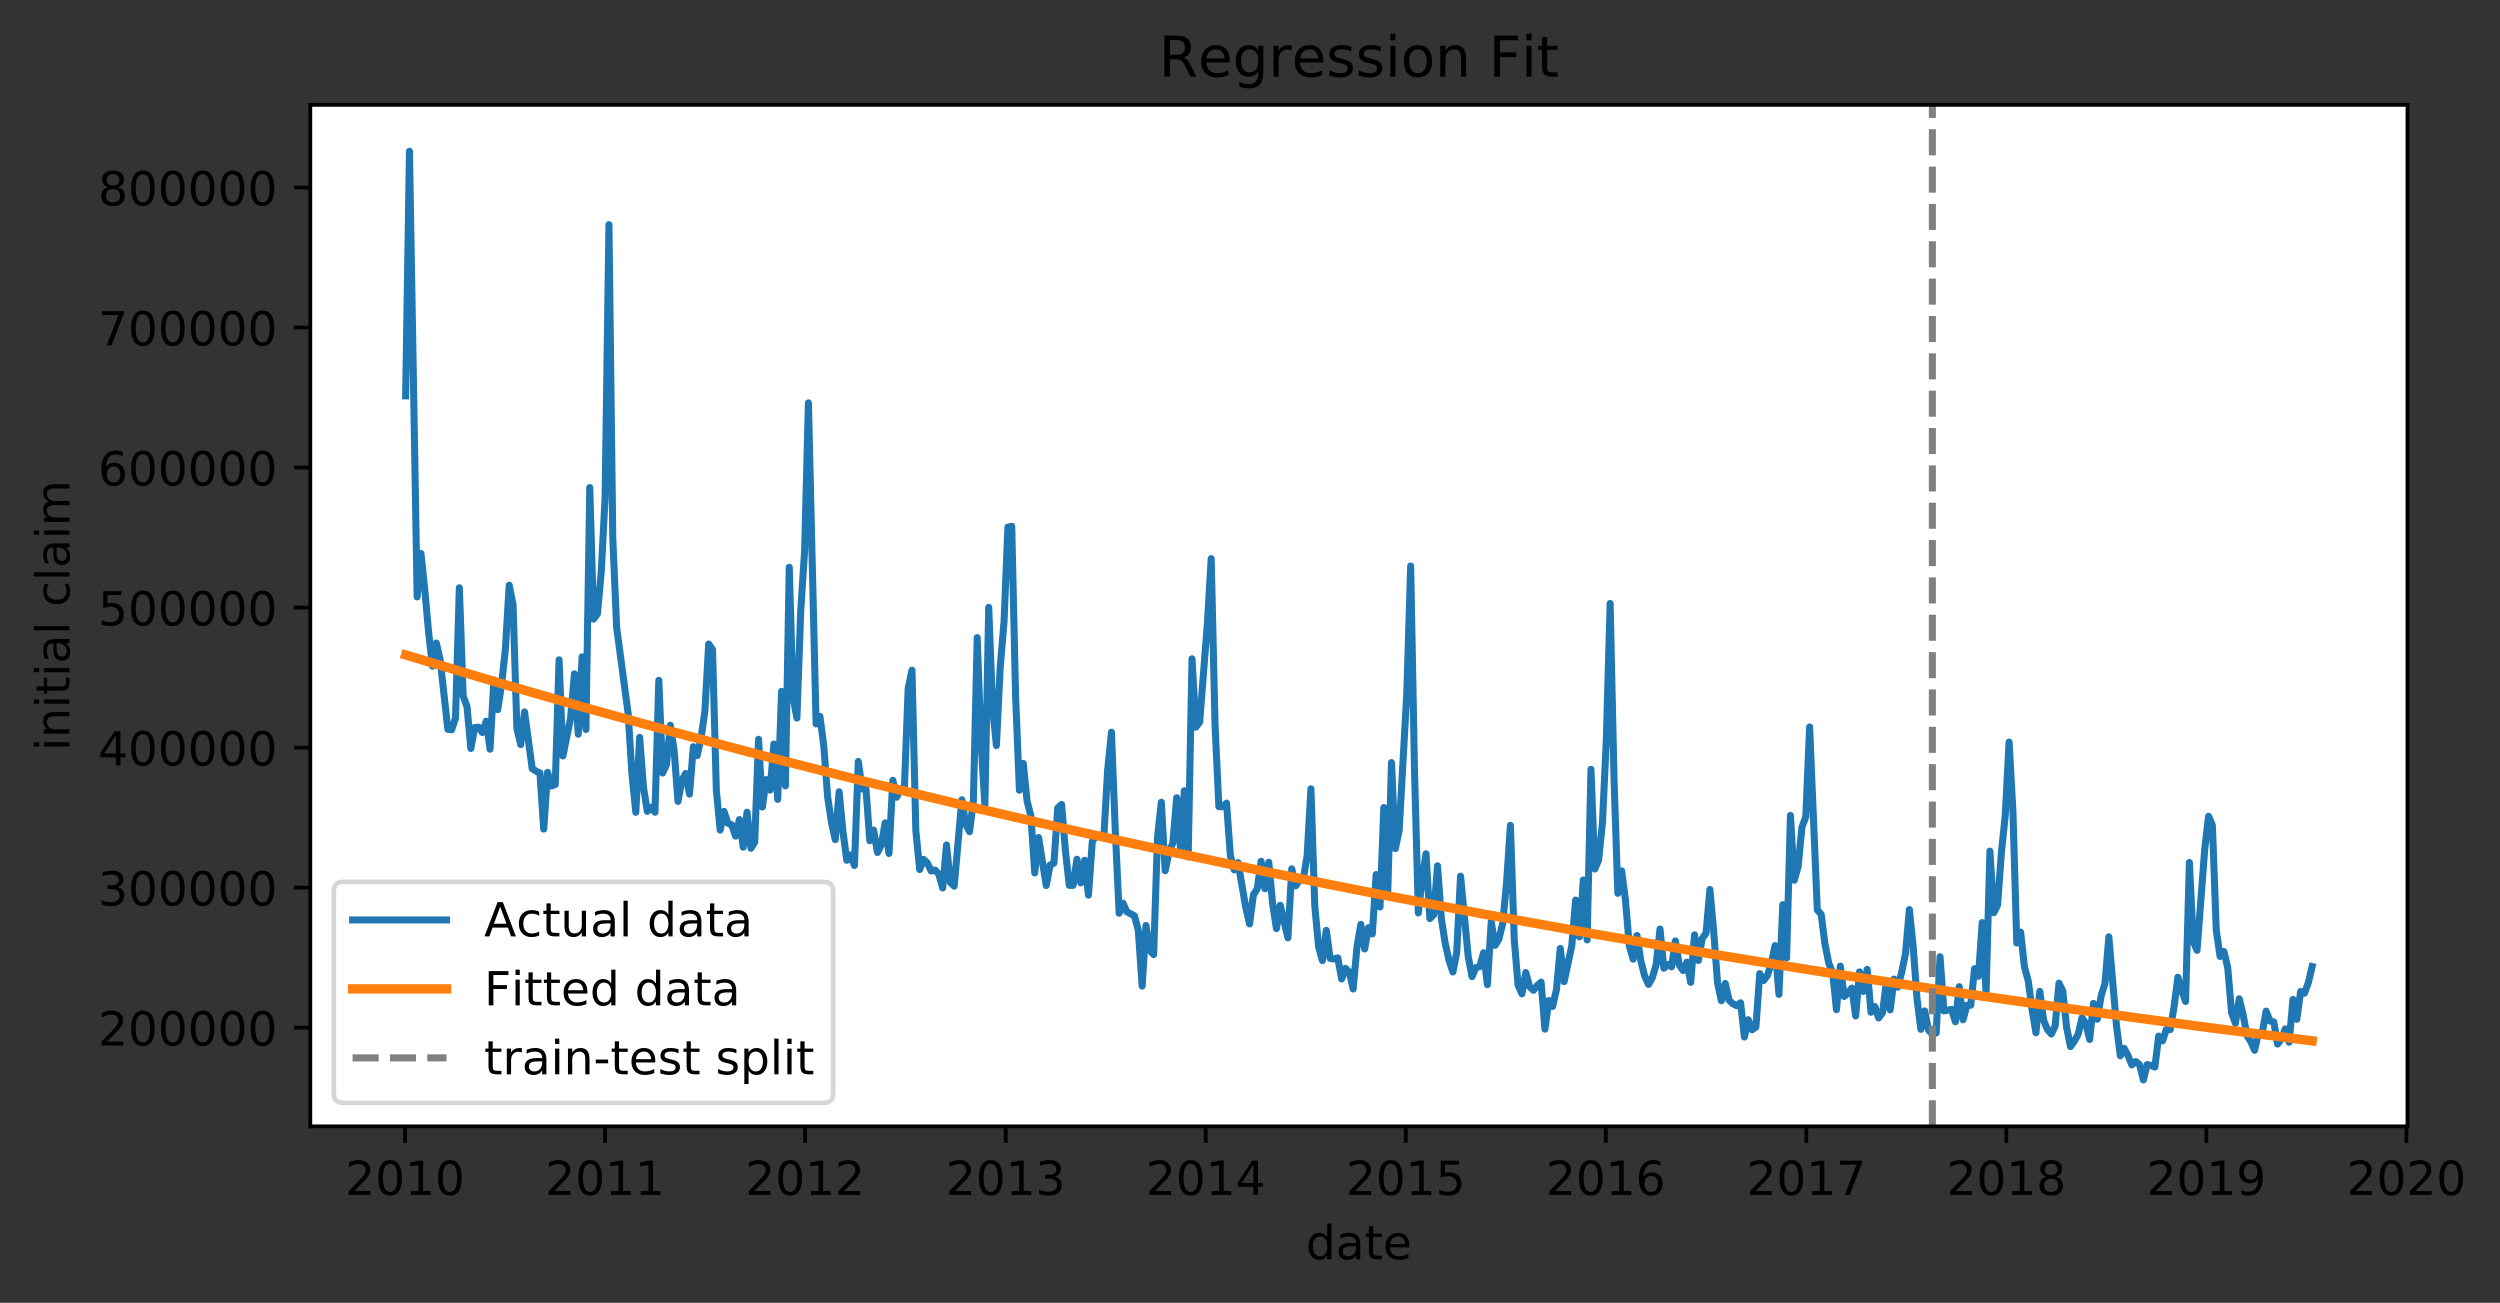 <?xml version="1.0" encoding="utf-8" standalone="no"?>
<!DOCTYPE svg PUBLIC "-//W3C//DTD SVG 1.1//EN"
  "http://www.w3.org/Graphics/SVG/1.1/DTD/svg11.dtd">
<!-- Created with matplotlib (https://matplotlib.org/) -->
<svg height="277.314pt" version="1.1" viewBox="0 0 532.151 277.314" width="532.151pt" xmlns="http://www.w3.org/2000/svg" xmlns:xlink="http://www.w3.org/1999/xlink">
 <rect x="0" y="0" width="532.151" height="277.314" fill="#333333" stroke="none"/>
 <defs>
  <style type="text/css">
*{stroke-linecap:butt;stroke-linejoin:round;}
  </style>
 </defs>
 <g id="figure_1">
  <g id="patch_1">
   <path d="M 0 277.314 
L 532.151 277.314 
L 532.151 0 
L 0 0 
z
" style="fill:none;"/>
  </g>
  <g id="axes_1">
   <g id="patch_2">
    <path d="M 66.053 239.758 
L 512.453 239.758 
L 512.453 22.318 
L 66.053 22.318 
z
" style="fill:#ffffff;"/>
   </g>
   <g id="matplotlib.axis_1">
    <g id="xtick_1">
     <g id="line2d_1">
      <defs>
       <path d="M 0 0 
L 0 3.5 
" id="m1d8e5a790a" style="stroke:#000000;stroke-width:0.8;"/>
      </defs>
      <g>
       <use style="stroke:#000000;stroke-width:0.8;" x="86.227" xlink:href="#m1d8e5a790a" y="239.758"/>
      </g>
     </g>
     <g id="text_1">
      <!-- 2010 -->
      <defs>
       <path d="M 19.188 8.297 
L 53.609 8.297 
L 53.609 0 
L 7.328 0 
L 7.328 8.297 
Q 12.938 14.109 22.625 23.891 
Q 32.328 33.688 34.812 36.531 
Q 39.547 41.844 41.422 45.531 
Q 43.312 49.219 43.312 52.781 
Q 43.312 58.594 39.234 62.25 
Q 35.156 65.922 28.609 65.922 
Q 23.969 65.922 18.812 64.312 
Q 13.672 62.703 7.812 59.422 
L 7.812 69.391 
Q 13.766 71.781 18.938 73 
Q 24.125 74.219 28.422 74.219 
Q 39.75 74.219 46.484 68.547 
Q 53.219 62.891 53.219 53.422 
Q 53.219 48.922 51.531 44.891 
Q 49.859 40.875 45.406 35.406 
Q 44.188 33.984 37.641 27.219 
Q 31.109 20.453 19.188 8.297 
z
" id="DejaVuSans-50"/>
       <path d="M 31.781 66.406 
Q 24.172 66.406 20.328 58.906 
Q 16.5 51.422 16.5 36.375 
Q 16.5 21.391 20.328 13.891 
Q 24.172 6.391 31.781 6.391 
Q 39.453 6.391 43.281 13.891 
Q 47.125 21.391 47.125 36.375 
Q 47.125 51.422 43.281 58.906 
Q 39.453 66.406 31.781 66.406 
z
M 31.781 74.219 
Q 44.047 74.219 50.516 64.516 
Q 56.984 54.828 56.984 36.375 
Q 56.984 17.969 50.516 8.266 
Q 44.047 -1.422 31.781 -1.422 
Q 19.531 -1.422 13.062 8.266 
Q 6.594 17.969 6.594 36.375 
Q 6.594 54.828 13.062 64.516 
Q 19.531 74.219 31.781 74.219 
z
" id="DejaVuSans-48"/>
       <path d="M 12.406 8.297 
L 28.516 8.297 
L 28.516 63.922 
L 10.984 60.406 
L 10.984 69.391 
L 28.422 72.906 
L 38.281 72.906 
L 38.281 8.297 
L 54.391 8.297 
L 54.391 0 
L 12.406 0 
z
" id="DejaVuSans-49"/>
      </defs>
      <g transform="translate(73.502 254.357)scale(0.1 -0.1)">
       <use xlink:href="#DejaVuSans-50"/>
       <use x="63.623" xlink:href="#DejaVuSans-48"/>
       <use x="127.246" xlink:href="#DejaVuSans-49"/>
       <use x="190.869" xlink:href="#DejaVuSans-48"/>
      </g>
     </g>
    </g>
    <g id="xtick_2">
     <g id="line2d_2">
      <g>
       <use style="stroke:#000000;stroke-width:0.8;" x="128.804" xlink:href="#m1d8e5a790a" y="239.758"/>
      </g>
     </g>
     <g id="text_2">
      <!-- 2011 -->
      <g transform="translate(116.079 254.357)scale(0.1 -0.1)">
       <use xlink:href="#DejaVuSans-50"/>
       <use x="63.623" xlink:href="#DejaVuSans-48"/>
       <use x="127.246" xlink:href="#DejaVuSans-49"/>
       <use x="190.869" xlink:href="#DejaVuSans-49"/>
      </g>
     </g>
    </g>
    <g id="xtick_3">
     <g id="line2d_3">
      <g>
       <use style="stroke:#000000;stroke-width:0.8;" x="171.38" xlink:href="#m1d8e5a790a" y="239.758"/>
      </g>
     </g>
     <g id="text_3">
      <!-- 2012 -->
      <g transform="translate(158.655 254.357)scale(0.1 -0.1)">
       <use xlink:href="#DejaVuSans-50"/>
       <use x="63.623" xlink:href="#DejaVuSans-48"/>
       <use x="127.246" xlink:href="#DejaVuSans-49"/>
       <use x="190.869" xlink:href="#DejaVuSans-50"/>
      </g>
     </g>
    </g>
    <g id="xtick_4">
     <g id="line2d_4">
      <g>
       <use style="stroke:#000000;stroke-width:0.8;" x="214.074" xlink:href="#m1d8e5a790a" y="239.758"/>
      </g>
     </g>
     <g id="text_4">
      <!-- 2013 -->
      <defs>
       <path d="M 40.578 39.312 
Q 47.656 37.797 51.625 33 
Q 55.609 28.219 55.609 21.188 
Q 55.609 10.406 48.188 4.484 
Q 40.766 -1.422 27.094 -1.422 
Q 22.516 -1.422 17.656 -0.516 
Q 12.797 0.391 7.625 2.203 
L 7.625 11.719 
Q 11.719 9.328 16.594 8.109 
Q 21.484 6.891 26.812 6.891 
Q 36.078 6.891 40.938 10.547 
Q 45.797 14.203 45.797 21.188 
Q 45.797 27.641 41.281 31.266 
Q 36.766 34.906 28.719 34.906 
L 20.219 34.906 
L 20.219 43.016 
L 29.109 43.016 
Q 36.375 43.016 40.234 45.922 
Q 44.094 48.828 44.094 54.297 
Q 44.094 59.906 40.109 62.906 
Q 36.141 65.922 28.719 65.922 
Q 24.656 65.922 20.016 65.031 
Q 15.375 64.156 9.812 62.312 
L 9.812 71.094 
Q 15.438 72.656 20.344 73.438 
Q 25.25 74.219 29.594 74.219 
Q 40.828 74.219 47.359 69.109 
Q 53.906 64.016 53.906 55.328 
Q 53.906 49.266 50.438 45.094 
Q 46.969 40.922 40.578 39.312 
z
" id="DejaVuSans-51"/>
      </defs>
      <g transform="translate(201.349 254.357)scale(0.1 -0.1)">
       <use xlink:href="#DejaVuSans-50"/>
       <use x="63.623" xlink:href="#DejaVuSans-48"/>
       <use x="127.246" xlink:href="#DejaVuSans-49"/>
       <use x="190.869" xlink:href="#DejaVuSans-51"/>
      </g>
     </g>
    </g>
    <g id="xtick_5">
     <g id="line2d_5">
      <g>
       <use style="stroke:#000000;stroke-width:0.8;" x="256.65" xlink:href="#m1d8e5a790a" y="239.758"/>
      </g>
     </g>
     <g id="text_5">
      <!-- 2014 -->
      <defs>
       <path d="M 37.797 64.312 
L 12.891 25.391 
L 37.797 25.391 
z
M 35.203 72.906 
L 47.609 72.906 
L 47.609 25.391 
L 58.016 25.391 
L 58.016 17.188 
L 47.609 17.188 
L 47.609 0 
L 37.797 0 
L 37.797 17.188 
L 4.891 17.188 
L 4.891 26.703 
z
" id="DejaVuSans-52"/>
      </defs>
      <g transform="translate(243.925 254.357)scale(0.1 -0.1)">
       <use xlink:href="#DejaVuSans-50"/>
       <use x="63.623" xlink:href="#DejaVuSans-48"/>
       <use x="127.246" xlink:href="#DejaVuSans-49"/>
       <use x="190.869" xlink:href="#DejaVuSans-52"/>
      </g>
     </g>
    </g>
    <g id="xtick_6">
     <g id="line2d_6">
      <g>
       <use style="stroke:#000000;stroke-width:0.8;" x="299.227" xlink:href="#m1d8e5a790a" y="239.758"/>
      </g>
     </g>
     <g id="text_6">
      <!-- 2015 -->
      <defs>
       <path d="M 10.797 72.906 
L 49.516 72.906 
L 49.516 64.594 
L 19.828 64.594 
L 19.828 46.734 
Q 21.969 47.469 24.109 47.828 
Q 26.266 48.188 28.422 48.188 
Q 40.625 48.188 47.75 41.5 
Q 54.891 34.812 54.891 23.391 
Q 54.891 11.625 47.562 5.094 
Q 40.234 -1.422 26.906 -1.422 
Q 22.312 -1.422 17.547 -0.641 
Q 12.797 0.141 7.719 1.703 
L 7.719 11.625 
Q 12.109 9.234 16.797 8.062 
Q 21.484 6.891 26.703 6.891 
Q 35.156 6.891 40.078 11.328 
Q 45.016 15.766 45.016 23.391 
Q 45.016 31 40.078 35.438 
Q 35.156 39.891 26.703 39.891 
Q 22.75 39.891 18.812 39.016 
Q 14.891 38.141 10.797 36.281 
z
" id="DejaVuSans-53"/>
      </defs>
      <g transform="translate(286.502 254.357)scale(0.1 -0.1)">
       <use xlink:href="#DejaVuSans-50"/>
       <use x="63.623" xlink:href="#DejaVuSans-48"/>
       <use x="127.246" xlink:href="#DejaVuSans-49"/>
       <use x="190.869" xlink:href="#DejaVuSans-53"/>
      </g>
     </g>
    </g>
    <g id="xtick_7">
     <g id="line2d_7">
      <g>
       <use style="stroke:#000000;stroke-width:0.8;" x="341.803" xlink:href="#m1d8e5a790a" y="239.758"/>
      </g>
     </g>
     <g id="text_7">
      <!-- 2016 -->
      <defs>
       <path d="M 33.016 40.375 
Q 26.375 40.375 22.484 35.828 
Q 18.609 31.297 18.609 23.391 
Q 18.609 15.531 22.484 10.953 
Q 26.375 6.391 33.016 6.391 
Q 39.656 6.391 43.531 10.953 
Q 47.406 15.531 47.406 23.391 
Q 47.406 31.297 43.531 35.828 
Q 39.656 40.375 33.016 40.375 
z
M 52.594 71.297 
L 52.594 62.312 
Q 48.875 64.062 45.094 64.984 
Q 41.312 65.922 37.594 65.922 
Q 27.828 65.922 22.672 59.328 
Q 17.531 52.734 16.797 39.406 
Q 19.672 43.656 24.016 45.922 
Q 28.375 48.188 33.594 48.188 
Q 44.578 48.188 50.953 41.516 
Q 57.328 34.859 57.328 23.391 
Q 57.328 12.156 50.688 5.359 
Q 44.047 -1.422 33.016 -1.422 
Q 20.359 -1.422 13.672 8.266 
Q 6.984 17.969 6.984 36.375 
Q 6.984 53.656 15.188 63.938 
Q 23.391 74.219 37.203 74.219 
Q 40.922 74.219 44.703 73.484 
Q 48.484 72.75 52.594 71.297 
z
" id="DejaVuSans-54"/>
      </defs>
      <g transform="translate(329.078 254.357)scale(0.1 -0.1)">
       <use xlink:href="#DejaVuSans-50"/>
       <use x="63.623" xlink:href="#DejaVuSans-48"/>
       <use x="127.246" xlink:href="#DejaVuSans-49"/>
       <use x="190.869" xlink:href="#DejaVuSans-54"/>
      </g>
     </g>
    </g>
    <g id="xtick_8">
     <g id="line2d_8">
      <g>
       <use style="stroke:#000000;stroke-width:0.8;" x="384.496" xlink:href="#m1d8e5a790a" y="239.758"/>
      </g>
     </g>
     <g id="text_8">
      <!-- 2017 -->
      <defs>
       <path d="M 8.203 72.906 
L 55.078 72.906 
L 55.078 68.703 
L 28.609 0 
L 18.312 0 
L 43.219 64.594 
L 8.203 64.594 
z
" id="DejaVuSans-55"/>
      </defs>
      <g transform="translate(371.771 254.357)scale(0.1 -0.1)">
       <use xlink:href="#DejaVuSans-50"/>
       <use x="63.623" xlink:href="#DejaVuSans-48"/>
       <use x="127.246" xlink:href="#DejaVuSans-49"/>
       <use x="190.869" xlink:href="#DejaVuSans-55"/>
      </g>
     </g>
    </g>
    <g id="xtick_9">
     <g id="line2d_9">
      <g>
       <use style="stroke:#000000;stroke-width:0.8;" x="427.073" xlink:href="#m1d8e5a790a" y="239.758"/>
      </g>
     </g>
     <g id="text_9">
      <!-- 2018 -->
      <defs>
       <path d="M 31.781 34.625 
Q 24.75 34.625 20.719 30.859 
Q 16.703 27.094 16.703 20.516 
Q 16.703 13.922 20.719 10.156 
Q 24.75 6.391 31.781 6.391 
Q 38.812 6.391 42.859 10.172 
Q 46.922 13.969 46.922 20.516 
Q 46.922 27.094 42.891 30.859 
Q 38.875 34.625 31.781 34.625 
z
M 21.922 38.812 
Q 15.578 40.375 12.031 44.719 
Q 8.5 49.078 8.5 55.328 
Q 8.5 64.062 14.719 69.141 
Q 20.953 74.219 31.781 74.219 
Q 42.672 74.219 48.875 69.141 
Q 55.078 64.062 55.078 55.328 
Q 55.078 49.078 51.531 44.719 
Q 48 40.375 41.703 38.812 
Q 48.828 37.156 52.797 32.312 
Q 56.781 27.484 56.781 20.516 
Q 56.781 9.906 50.312 4.234 
Q 43.844 -1.422 31.781 -1.422 
Q 19.734 -1.422 13.25 4.234 
Q 6.781 9.906 6.781 20.516 
Q 6.781 27.484 10.781 32.312 
Q 14.797 37.156 21.922 38.812 
z
M 18.312 54.391 
Q 18.312 48.734 21.844 45.562 
Q 25.391 42.391 31.781 42.391 
Q 38.141 42.391 41.719 45.562 
Q 45.312 48.734 45.312 54.391 
Q 45.312 60.062 41.719 63.234 
Q 38.141 66.406 31.781 66.406 
Q 25.391 66.406 21.844 63.234 
Q 18.312 60.062 18.312 54.391 
z
" id="DejaVuSans-56"/>
      </defs>
      <g transform="translate(414.348 254.357)scale(0.1 -0.1)">
       <use xlink:href="#DejaVuSans-50"/>
       <use x="63.623" xlink:href="#DejaVuSans-48"/>
       <use x="127.246" xlink:href="#DejaVuSans-49"/>
       <use x="190.869" xlink:href="#DejaVuSans-56"/>
      </g>
     </g>
    </g>
    <g id="xtick_10">
     <g id="line2d_10">
      <g>
       <use style="stroke:#000000;stroke-width:0.8;" x="469.649" xlink:href="#m1d8e5a790a" y="239.758"/>
      </g>
     </g>
     <g id="text_10">
      <!-- 2019 -->
      <defs>
       <path d="M 10.984 1.516 
L 10.984 10.5 
Q 14.703 8.734 18.5 7.812 
Q 22.312 6.891 25.984 6.891 
Q 35.75 6.891 40.891 13.453 
Q 46.047 20.016 46.781 33.406 
Q 43.953 29.203 39.594 26.953 
Q 35.25 24.703 29.984 24.703 
Q 19.047 24.703 12.672 31.312 
Q 6.297 37.938 6.297 49.422 
Q 6.297 60.641 12.938 67.422 
Q 19.578 74.219 30.609 74.219 
Q 43.266 74.219 49.922 64.516 
Q 56.594 54.828 56.594 36.375 
Q 56.594 19.141 48.406 8.859 
Q 40.234 -1.422 26.422 -1.422 
Q 22.703 -1.422 18.891 -0.688 
Q 15.094 0.047 10.984 1.516 
z
M 30.609 32.422 
Q 37.25 32.422 41.125 36.953 
Q 45.016 41.5 45.016 49.422 
Q 45.016 57.281 41.125 61.844 
Q 37.25 66.406 30.609 66.406 
Q 23.969 66.406 20.094 61.844 
Q 16.219 57.281 16.219 49.422 
Q 16.219 41.5 20.094 36.953 
Q 23.969 32.422 30.609 32.422 
z
" id="DejaVuSans-57"/>
      </defs>
      <g transform="translate(456.924 254.357)scale(0.1 -0.1)">
       <use xlink:href="#DejaVuSans-50"/>
       <use x="63.623" xlink:href="#DejaVuSans-48"/>
       <use x="127.246" xlink:href="#DejaVuSans-49"/>
       <use x="190.869" xlink:href="#DejaVuSans-57"/>
      </g>
     </g>
    </g>
    <g id="xtick_11">
     <g id="line2d_11">
      <g>
       <use style="stroke:#000000;stroke-width:0.8;" x="512.226" xlink:href="#m1d8e5a790a" y="239.758"/>
      </g>
     </g>
     <g id="text_11">
      <!-- 2020 -->
      <g transform="translate(499.501 254.357)scale(0.1 -0.1)">
       <use xlink:href="#DejaVuSans-50"/>
       <use x="63.623" xlink:href="#DejaVuSans-48"/>
       <use x="127.246" xlink:href="#DejaVuSans-50"/>
       <use x="190.869" xlink:href="#DejaVuSans-48"/>
      </g>
     </g>
    </g>
    <g id="text_12">
     <!-- date -->
     <defs>
      <path d="M 45.406 46.391 
L 45.406 75.984 
L 54.391 75.984 
L 54.391 0 
L 45.406 0 
L 45.406 8.203 
Q 42.578 3.328 38.25 0.953 
Q 33.938 -1.422 27.875 -1.422 
Q 17.969 -1.422 11.734 6.484 
Q 5.516 14.406 5.516 27.297 
Q 5.516 40.188 11.734 48.094 
Q 17.969 56 27.875 56 
Q 33.938 56 38.25 53.625 
Q 42.578 51.266 45.406 46.391 
z
M 14.797 27.297 
Q 14.797 17.391 18.875 11.75 
Q 22.953 6.109 30.078 6.109 
Q 37.203 6.109 41.297 11.75 
Q 45.406 17.391 45.406 27.297 
Q 45.406 37.203 41.297 42.844 
Q 37.203 48.484 30.078 48.484 
Q 22.953 48.484 18.875 42.844 
Q 14.797 37.203 14.797 27.297 
z
" id="DejaVuSans-100"/>
      <path d="M 34.281 27.484 
Q 23.391 27.484 19.188 25 
Q 14.984 22.516 14.984 16.5 
Q 14.984 11.719 18.141 8.906 
Q 21.297 6.109 26.703 6.109 
Q 34.188 6.109 38.703 11.406 
Q 43.219 16.703 43.219 25.484 
L 43.219 27.484 
z
M 52.203 31.203 
L 52.203 0 
L 43.219 0 
L 43.219 8.297 
Q 40.141 3.328 35.547 0.953 
Q 30.953 -1.422 24.312 -1.422 
Q 15.922 -1.422 10.953 3.297 
Q 6 8.016 6 15.922 
Q 6 25.141 12.172 29.828 
Q 18.359 34.516 30.609 34.516 
L 43.219 34.516 
L 43.219 35.406 
Q 43.219 41.609 39.141 45 
Q 35.062 48.391 27.688 48.391 
Q 23 48.391 18.547 47.266 
Q 14.109 46.141 10.016 43.891 
L 10.016 52.203 
Q 14.938 54.109 19.578 55.047 
Q 24.219 56 28.609 56 
Q 40.484 56 46.344 49.844 
Q 52.203 43.703 52.203 31.203 
z
" id="DejaVuSans-97"/>
      <path d="M 18.312 70.219 
L 18.312 54.688 
L 36.812 54.688 
L 36.812 47.703 
L 18.312 47.703 
L 18.312 18.016 
Q 18.312 11.328 20.141 9.422 
Q 21.969 7.516 27.594 7.516 
L 36.812 7.516 
L 36.812 0 
L 27.594 0 
Q 17.188 0 13.234 3.875 
Q 9.281 7.766 9.281 18.016 
L 9.281 47.703 
L 2.688 47.703 
L 2.688 54.688 
L 9.281 54.688 
L 9.281 70.219 
z
" id="DejaVuSans-116"/>
      <path d="M 56.203 29.594 
L 56.203 25.203 
L 14.891 25.203 
Q 15.484 15.922 20.484 11.062 
Q 25.484 6.203 34.422 6.203 
Q 39.594 6.203 44.453 7.469 
Q 49.312 8.734 54.109 11.281 
L 54.109 2.781 
Q 49.266 0.734 44.188 -0.344 
Q 39.109 -1.422 33.891 -1.422 
Q 20.797 -1.422 13.156 6.188 
Q 5.516 13.812 5.516 26.812 
Q 5.516 40.234 12.766 48.109 
Q 20.016 56 32.328 56 
Q 43.359 56 49.781 48.891 
Q 56.203 41.797 56.203 29.594 
z
M 47.219 32.234 
Q 47.125 39.594 43.094 43.984 
Q 39.062 48.391 32.422 48.391 
Q 24.906 48.391 20.391 44.141 
Q 15.875 39.891 15.188 32.172 
z
" id="DejaVuSans-101"/>
     </defs>
     <g transform="translate(277.978 268.035)scale(0.1 -0.1)">
      <use xlink:href="#DejaVuSans-100"/>
      <use x="63.477" xlink:href="#DejaVuSans-97"/>
      <use x="124.756" xlink:href="#DejaVuSans-116"/>
      <use x="163.965" xlink:href="#DejaVuSans-101"/>
     </g>
    </g>
   </g>
   <g id="matplotlib.axis_2">
    <g id="ytick_1">
     <g id="line2d_12">
      <defs>
       <path d="M 0 0 
L -3.5 0 
" id="m5893164eaa" style="stroke:#000000;stroke-width:0.8;"/>
      </defs>
      <g>
       <use style="stroke:#000000;stroke-width:0.8;" x="66.053" xlink:href="#m5893164eaa" y="218.74"/>
      </g>
     </g>
     <g id="text_13">
      <!-- 200000 -->
      <g transform="translate(20.878 222.539)scale(0.1 -0.1)">
       <use xlink:href="#DejaVuSans-50"/>
       <use x="63.623" xlink:href="#DejaVuSans-48"/>
       <use x="127.246" xlink:href="#DejaVuSans-48"/>
       <use x="190.869" xlink:href="#DejaVuSans-48"/>
       <use x="254.492" xlink:href="#DejaVuSans-48"/>
       <use x="318.115" xlink:href="#DejaVuSans-48"/>
      </g>
     </g>
    </g>
    <g id="ytick_2">
     <g id="line2d_13">
      <g>
       <use style="stroke:#000000;stroke-width:0.8;" x="66.053" xlink:href="#m5893164eaa" y="188.936"/>
      </g>
     </g>
     <g id="text_14">
      <!-- 300000 -->
      <g transform="translate(20.878 192.735)scale(0.1 -0.1)">
       <use xlink:href="#DejaVuSans-51"/>
       <use x="63.623" xlink:href="#DejaVuSans-48"/>
       <use x="127.246" xlink:href="#DejaVuSans-48"/>
       <use x="190.869" xlink:href="#DejaVuSans-48"/>
       <use x="254.492" xlink:href="#DejaVuSans-48"/>
       <use x="318.115" xlink:href="#DejaVuSans-48"/>
      </g>
     </g>
    </g>
    <g id="ytick_3">
     <g id="line2d_14">
      <g>
       <use style="stroke:#000000;stroke-width:0.8;" x="66.053" xlink:href="#m5893164eaa" y="159.133"/>
      </g>
     </g>
     <g id="text_15">
      <!-- 400000 -->
      <g transform="translate(20.878 162.932)scale(0.1 -0.1)">
       <use xlink:href="#DejaVuSans-52"/>
       <use x="63.623" xlink:href="#DejaVuSans-48"/>
       <use x="127.246" xlink:href="#DejaVuSans-48"/>
       <use x="190.869" xlink:href="#DejaVuSans-48"/>
       <use x="254.492" xlink:href="#DejaVuSans-48"/>
       <use x="318.115" xlink:href="#DejaVuSans-48"/>
      </g>
     </g>
    </g>
    <g id="ytick_4">
     <g id="line2d_15">
      <g>
       <use style="stroke:#000000;stroke-width:0.8;" x="66.053" xlink:href="#m5893164eaa" y="129.329"/>
      </g>
     </g>
     <g id="text_16">
      <!-- 500000 -->
      <g transform="translate(20.878 133.128)scale(0.1 -0.1)">
       <use xlink:href="#DejaVuSans-53"/>
       <use x="63.623" xlink:href="#DejaVuSans-48"/>
       <use x="127.246" xlink:href="#DejaVuSans-48"/>
       <use x="190.869" xlink:href="#DejaVuSans-48"/>
       <use x="254.492" xlink:href="#DejaVuSans-48"/>
       <use x="318.115" xlink:href="#DejaVuSans-48"/>
      </g>
     </g>
    </g>
    <g id="ytick_5">
     <g id="line2d_16">
      <g>
       <use style="stroke:#000000;stroke-width:0.8;" x="66.053" xlink:href="#m5893164eaa" y="99.525"/>
      </g>
     </g>
     <g id="text_17">
      <!-- 600000 -->
      <g transform="translate(20.878 103.325)scale(0.1 -0.1)">
       <use xlink:href="#DejaVuSans-54"/>
       <use x="63.623" xlink:href="#DejaVuSans-48"/>
       <use x="127.246" xlink:href="#DejaVuSans-48"/>
       <use x="190.869" xlink:href="#DejaVuSans-48"/>
       <use x="254.492" xlink:href="#DejaVuSans-48"/>
       <use x="318.115" xlink:href="#DejaVuSans-48"/>
      </g>
     </g>
    </g>
    <g id="ytick_6">
     <g id="line2d_17">
      <g>
       <use style="stroke:#000000;stroke-width:0.8;" x="66.053" xlink:href="#m5893164eaa" y="69.722"/>
      </g>
     </g>
     <g id="text_18">
      <!-- 700000 -->
      <g transform="translate(20.878 73.521)scale(0.1 -0.1)">
       <use xlink:href="#DejaVuSans-55"/>
       <use x="63.623" xlink:href="#DejaVuSans-48"/>
       <use x="127.246" xlink:href="#DejaVuSans-48"/>
       <use x="190.869" xlink:href="#DejaVuSans-48"/>
       <use x="254.492" xlink:href="#DejaVuSans-48"/>
       <use x="318.115" xlink:href="#DejaVuSans-48"/>
      </g>
     </g>
    </g>
    <g id="ytick_7">
     <g id="line2d_18">
      <g>
       <use style="stroke:#000000;stroke-width:0.8;" x="66.053" xlink:href="#m5893164eaa" y="39.918"/>
      </g>
     </g>
     <g id="text_19">
      <!-- 800000 -->
      <g transform="translate(20.878 43.717)scale(0.1 -0.1)">
       <use xlink:href="#DejaVuSans-56"/>
       <use x="63.623" xlink:href="#DejaVuSans-48"/>
       <use x="127.246" xlink:href="#DejaVuSans-48"/>
       <use x="190.869" xlink:href="#DejaVuSans-48"/>
       <use x="254.492" xlink:href="#DejaVuSans-48"/>
       <use x="318.115" xlink:href="#DejaVuSans-48"/>
      </g>
     </g>
    </g>
    <g id="text_20">
     <!-- initial claim -->
     <defs>
      <path d="M 9.422 54.688 
L 18.406 54.688 
L 18.406 0 
L 9.422 0 
z
M 9.422 75.984 
L 18.406 75.984 
L 18.406 64.594 
L 9.422 64.594 
z
" id="DejaVuSans-105"/>
      <path d="M 54.891 33.016 
L 54.891 0 
L 45.906 0 
L 45.906 32.719 
Q 45.906 40.484 42.875 44.328 
Q 39.844 48.188 33.797 48.188 
Q 26.516 48.188 22.312 43.547 
Q 18.109 38.922 18.109 30.906 
L 18.109 0 
L 9.078 0 
L 9.078 54.688 
L 18.109 54.688 
L 18.109 46.188 
Q 21.344 51.125 25.703 53.562 
Q 30.078 56 35.797 56 
Q 45.219 56 50.047 50.172 
Q 54.891 44.344 54.891 33.016 
z
" id="DejaVuSans-110"/>
      <path d="M 9.422 75.984 
L 18.406 75.984 
L 18.406 0 
L 9.422 0 
z
" id="DejaVuSans-108"/>
      <path id="DejaVuSans-32"/>
      <path d="M 48.781 52.594 
L 48.781 44.188 
Q 44.969 46.297 41.141 47.344 
Q 37.312 48.391 33.406 48.391 
Q 24.656 48.391 19.812 42.844 
Q 14.984 37.312 14.984 27.297 
Q 14.984 17.281 19.812 11.734 
Q 24.656 6.203 33.406 6.203 
Q 37.312 6.203 41.141 7.25 
Q 44.969 8.297 48.781 10.406 
L 48.781 2.094 
Q 45.016 0.344 40.984 -0.531 
Q 36.969 -1.422 32.422 -1.422 
Q 20.062 -1.422 12.781 6.344 
Q 5.516 14.109 5.516 27.297 
Q 5.516 40.672 12.859 48.328 
Q 20.219 56 33.016 56 
Q 37.156 56 41.109 55.141 
Q 45.062 54.297 48.781 52.594 
z
" id="DejaVuSans-99"/>
      <path d="M 52 44.188 
Q 55.375 50.25 60.062 53.125 
Q 64.75 56 71.094 56 
Q 79.641 56 84.281 50.016 
Q 88.922 44.047 88.922 33.016 
L 88.922 0 
L 79.891 0 
L 79.891 32.719 
Q 79.891 40.578 77.094 44.375 
Q 74.312 48.188 68.609 48.188 
Q 61.625 48.188 57.562 43.547 
Q 53.516 38.922 53.516 30.906 
L 53.516 0 
L 44.484 0 
L 44.484 32.719 
Q 44.484 40.625 41.703 44.406 
Q 38.922 48.188 33.109 48.188 
Q 26.219 48.188 22.156 43.531 
Q 18.109 38.875 18.109 30.906 
L 18.109 0 
L 9.078 0 
L 9.078 54.688 
L 18.109 54.688 
L 18.109 46.188 
Q 21.188 51.219 25.484 53.609 
Q 29.781 56 35.688 56 
Q 41.656 56 45.828 52.969 
Q 50 49.953 52 44.188 
z
" id="DejaVuSans-109"/>
     </defs>
     <g transform="translate(14.798 159.838)rotate(-90)scale(0.1 -0.1)">
      <use xlink:href="#DejaVuSans-105"/>
      <use x="27.783" xlink:href="#DejaVuSans-110"/>
      <use x="91.162" xlink:href="#DejaVuSans-105"/>
      <use x="118.945" xlink:href="#DejaVuSans-116"/>
      <use x="158.154" xlink:href="#DejaVuSans-105"/>
      <use x="185.938" xlink:href="#DejaVuSans-97"/>
      <use x="247.217" xlink:href="#DejaVuSans-108"/>
      <use x="275" xlink:href="#DejaVuSans-32"/>
      <use x="306.787" xlink:href="#DejaVuSans-99"/>
      <use x="361.768" xlink:href="#DejaVuSans-108"/>
      <use x="389.551" xlink:href="#DejaVuSans-97"/>
      <use x="450.83" xlink:href="#DejaVuSans-105"/>
      <use x="478.613" xlink:href="#DejaVuSans-109"/>
     </g>
    </g>
   </g>
   <g id="line2d_19">
    <path clip-path="url(#p25242acada)" d="M 86.344 84.262 
L 87.161 32.202 
L 88.794 127.049 
L 89.61 117.82 
L 90.427 125.615 
L 91.243 134.67 
L 92.06 141.799 
L 92.876 136.881 
L 93.693 140.452 
L 95.326 155.238 
L 96.142 155.345 
L 96.959 152.835 
L 97.776 125.116 
L 98.592 148.161 
L 99.409 150.431 
L 100.225 159.326 
L 101.042 154.863 
L 101.858 154.79 
L 102.675 155.92 
L 103.491 153.508 
L 104.308 159.471 
L 105.124 144.736 
L 105.941 151.062 
L 106.757 145.807 
L 107.574 138.161 
L 108.39 124.563 
L 109.207 128.714 
L 110.024 155.056 
L 110.84 158.495 
L 111.657 151.541 
L 113.29 163.617 
L 114.106 164.159 
L 114.923 164.538 
L 115.739 176.481 
L 116.556 164.396 
L 117.372 167.313 
L 118.189 166.977 
L 119.005 140.456 
L 119.822 160.916 
L 121.455 152.845 
L 122.272 143.439 
L 123.088 156.287 
L 123.905 139.815 
L 124.721 155.281 
L 125.538 103.784 
L 126.354 131.78 
L 127.171 130.656 
L 127.987 121.667 
L 128.804 105.813 
L 129.62 47.816 
L 130.437 114.52 
L 131.253 133.516 
L 133.703 151.861 
L 134.52 164.8 
L 135.336 172.903 
L 136.153 156.957 
L 136.969 167.561 
L 137.786 172.706 
L 138.602 171.812 
L 139.419 172.897 
L 140.235 144.818 
L 141.052 164.547 
L 141.868 162.749 
L 142.685 154.372 
L 143.502 159.807 
L 144.318 170.585 
L 145.135 166.097 
L 145.951 164.647 
L 146.768 169.023 
L 147.584 158.951 
L 148.401 160.836 
L 149.217 157.156 
L 150.034 151.491 
L 150.85 137.089 
L 151.667 138.244 
L 152.483 168.31 
L 153.3 176.686 
L 154.116 172.721 
L 154.933 175.222 
L 155.75 175.563 
L 156.566 177.98 
L 157.383 174.457 
L 158.199 180.333 
L 159.016 172.896 
L 159.832 180.569 
L 160.649 179.282 
L 161.465 157.372 
L 162.282 171.781 
L 163.098 165.941 
L 163.915 168.179 
L 164.731 158.378 
L 165.548 170.155 
L 166.365 147.164 
L 167.181 167.287 
L 167.998 120.748 
L 168.814 148.444 
L 169.631 152.843 
L 170.447 130.018 
L 171.264 117.391 
L 172.08 85.751 
L 173.713 154.102 
L 174.53 152.49 
L 175.346 158.726 
L 176.163 169.56 
L 176.979 175.03 
L 177.796 178.731 
L 178.613 168.541 
L 179.429 176.984 
L 180.246 183.125 
L 181.062 181.97 
L 181.879 184.227 
L 182.695 162.094 
L 183.512 167.93 
L 184.328 167.885 
L 185.145 178.959 
L 185.961 176.693 
L 186.778 181.457 
L 187.594 179.868 
L 188.411 175.149 
L 189.228 181.669 
L 190.044 166.104 
L 190.861 169.699 
L 191.677 167.918 
L 192.494 168.126 
L 193.31 146.558 
L 194.127 142.663 
L 194.943 176.782 
L 195.76 185.082 
L 196.576 182.91 
L 197.393 183.667 
L 198.209 185.402 
L 199.026 185.198 
L 199.842 186.094 
L 200.659 189.017 
L 201.476 179.86 
L 202.292 187.838 
L 203.109 188.625 
L 204.742 170.24 
L 205.558 175.457 
L 206.375 177.037 
L 207.191 170.511 
L 208.008 135.722 
L 208.824 158.049 
L 209.641 171.392 
L 210.457 129.28 
L 211.274 150.433 
L 212.091 158.706 
L 212.907 141.971 
L 213.724 132.272 
L 214.54 112.215 
L 215.357 112.029 
L 216.173 147.998 
L 216.99 168.203 
L 217.806 162.498 
L 218.623 170.53 
L 219.439 173.71 
L 220.256 185.803 
L 221.072 178.268 
L 222.705 188.498 
L 223.522 184.128 
L 224.339 183.722 
L 225.155 171.968 
L 225.972 171.228 
L 226.788 181.109 
L 227.605 188.453 
L 228.421 188.459 
L 229.238 182.9 
L 230.054 187.936 
L 230.871 183.122 
L 231.687 190.543 
L 232.504 179.112 
L 233.32 177.918 
L 234.137 177.938 
L 234.954 178.379 
L 235.77 163.958 
L 236.587 155.862 
L 237.403 176.879 
L 238.22 194.393 
L 239.036 192.256 
L 239.853 194.076 
L 241.486 194.956 
L 242.302 198.068 
L 243.119 209.904 
L 243.935 196.999 
L 244.752 202.322 
L 245.568 203.184 
L 246.385 178.226 
L 247.202 170.769 
L 248.018 185.349 
L 248.835 181.388 
L 249.651 179.439 
L 250.468 169.812 
L 251.284 180.873 
L 252.101 168.313 
L 252.917 182.41 
L 253.734 140.233 
L 254.55 154.777 
L 255.367 153.687 
L 257 132.745 
L 257.817 118.908 
L 258.633 154.329 
L 259.45 171.708 
L 260.266 171.727 
L 261.083 170.953 
L 261.899 182.153 
L 262.716 185.162 
L 263.532 183.622 
L 265.165 193.118 
L 265.982 196.664 
L 266.798 190.468 
L 267.615 189.186 
L 268.431 183.335 
L 269.248 189.18 
L 270.065 183.534 
L 270.881 192.29 
L 271.698 197.657 
L 272.514 192.692 
L 274.147 199.626 
L 274.964 184.951 
L 275.78 188.58 
L 276.597 187.437 
L 277.413 187.21 
L 278.23 182.155 
L 279.046 167.907 
L 279.863 192.796 
L 280.68 201.566 
L 281.496 204.471 
L 282.313 198.036 
L 283.129 203.998 
L 283.946 204.134 
L 284.762 203.904 
L 285.579 208.382 
L 286.395 206.128 
L 287.212 206.884 
L 288.028 210.523 
L 288.845 201.589 
L 289.661 196.758 
L 290.478 202 
L 291.294 197.481 
L 292.111 198.795 
L 292.928 186.153 
L 293.744 193.074 
L 294.561 171.888 
L 295.377 190.609 
L 296.194 162.326 
L 297.01 180.643 
L 297.827 176.768 
L 299.46 147.407 
L 300.276 120.482 
L 301.093 164.039 
L 301.909 194.335 
L 302.726 186.956 
L 303.542 181.736 
L 304.359 195.522 
L 305.176 194.707 
L 305.992 184.297 
L 306.809 195.515 
L 307.625 200.786 
L 308.442 204.425 
L 309.258 206.894 
L 310.075 202.785 
L 310.891 186.5 
L 312.524 203.606 
L 313.341 207.885 
L 314.157 205.959 
L 314.974 205.742 
L 315.791 202.809 
L 316.607 209.597 
L 317.424 196.203 
L 318.24 201.226 
L 319.057 199.904 
L 319.873 196.493 
L 320.69 187.868 
L 321.506 175.682 
L 322.323 199.979 
L 323.139 209.705 
L 323.956 211.556 
L 324.772 207.019 
L 325.589 210.022 
L 326.405 210.797 
L 327.222 209.775 
L 328.039 209.052 
L 328.855 219.067 
L 329.672 212.975 
L 330.488 214.235 
L 331.305 210.64 
L 332.121 201.894 
L 332.938 208.946 
L 334.571 201.323 
L 335.387 191.589 
L 336.204 199.422 
L 337.02 187.32 
L 337.837 200.074 
L 338.654 163.755 
L 339.47 184.98 
L 340.287 183.083 
L 341.103 175.065 
L 341.92 157.533 
L 342.736 128.464 
L 343.553 165.467 
L 344.369 190.147 
L 345.186 185.378 
L 346.002 191.679 
L 346.819 201.341 
L 347.635 204.175 
L 348.452 199.128 
L 349.268 204.545 
L 350.085 207.746 
L 350.902 209.536 
L 351.718 208.095 
L 352.535 205.318 
L 353.351 197.752 
L 354.168 206.103 
L 354.984 205.316 
L 355.801 205.807 
L 356.617 200.292 
L 357.434 205.367 
L 358.25 206.581 
L 359.067 204.81 
L 359.883 209.113 
L 360.7 198.987 
L 361.517 204.444 
L 362.333 199.766 
L 363.15 198.641 
L 363.966 189.332 
L 364.783 198.317 
L 365.599 209.225 
L 366.416 213.017 
L 367.232 209.339 
L 368.049 212.907 
L 368.865 213.67 
L 369.682 214.064 
L 370.498 213.46 
L 371.315 220.739 
L 372.131 217.056 
L 372.948 219.2 
L 373.765 218.604 
L 374.581 207.241 
L 375.398 208.716 
L 376.214 207.619 
L 377.031 205.104 
L 377.847 201.273 
L 378.664 211.656 
L 379.48 192.574 
L 380.297 203.905 
L 381.113 173.564 
L 381.93 187.366 
L 382.746 184.445 
L 383.563 176.057 
L 384.38 173.867 
L 385.196 154.739 
L 386.829 193.696 
L 387.646 194.604 
L 388.462 200.943 
L 389.279 205.064 
L 390.095 207.02 
L 390.912 214.916 
L 391.728 205.638 
L 392.545 212.115 
L 393.361 211.38 
L 394.178 210.315 
L 394.994 216.252 
L 395.811 206.871 
L 396.628 211.031 
L 397.444 206.338 
L 398.261 215.475 
L 399.077 214.257 
L 399.894 216.682 
L 400.71 215.597 
L 401.527 209.162 
L 402.343 214.956 
L 403.16 208.412 
L 403.976 210.132 
L 404.793 206.927 
L 405.609 202.978 
L 406.426 193.607 
L 407.243 201.524 
L 408.059 212.644 
L 408.876 219.105 
L 409.692 215.186 
L 410.509 219.252 
L 411.325 220.191 
L 412.142 219.864 
L 412.958 203.651 
L 413.775 215.186 
L 415.408 214.869 
L 416.224 217.494 
L 417.041 210.025 
L 417.857 217.073 
L 418.674 213.97 
L 419.491 213.978 
L 420.307 206.189 
L 421.124 207.816 
L 421.94 196.386 
L 422.757 211.333 
L 423.573 181.172 
L 424.39 194.285 
L 425.206 192.668 
L 426.023 181.432 
L 426.839 173.587 
L 427.656 157.961 
L 428.472 172.631 
L 429.289 200.729 
L 430.106 198.415 
L 430.922 205.799 
L 431.739 208.83 
L 432.555 214.982 
L 433.372 219.844 
L 434.188 211.023 
L 435.005 217.195 
L 435.821 219.143 
L 436.638 220.101 
L 437.454 218.425 
L 438.271 209.275 
L 439.087 210.964 
L 439.904 218.698 
L 440.72 222.778 
L 441.537 221.642 
L 442.354 220.166 
L 443.17 216.641 
L 443.987 217.892 
L 444.803 221.266 
L 445.62 213.587 
L 446.436 216.945 
L 447.253 211.955 
L 448.069 209.34 
L 448.886 199.407 
L 450.519 218.356 
L 451.335 224.736 
L 452.152 223.159 
L 452.969 224.689 
L 453.785 226.688 
L 454.602 225.969 
L 455.418 226.606 
L 456.235 229.874 
L 457.051 226.601 
L 457.868 226.808 
L 458.684 227.14 
L 459.501 220.547 
L 460.317 221.571 
L 461.134 219.117 
L 461.95 219.178 
L 462.767 214.325 
L 463.583 208.016 
L 464.4 210.819 
L 465.217 213.179 
L 466.033 183.591 
L 466.85 200.403 
L 467.666 202.29 
L 469.299 180.74 
L 470.116 173.752 
L 470.932 175.68 
L 471.749 197.95 
L 472.565 203.593 
L 473.382 202.546 
L 474.198 205.979 
L 475.015 215.546 
L 475.832 217.819 
L 476.648 212.605 
L 477.465 215.95 
L 478.281 220.414 
L 479.098 221.698 
L 479.914 223.568 
L 480.731 219.901 
L 481.547 219.814 
L 482.364 215.225 
L 483.18 217.313 
L 483.997 217.538 
L 484.813 222.238 
L 485.63 221.145 
L 486.446 219.01 
L 487.263 221.846 
L 488.08 212.724 
L 488.896 216.976 
L 489.713 211.045 
L 490.529 211.419 
L 491.346 209.205 
L 492.162 205.74 
L 492.162 205.74 
" style="fill:none;stroke:#1f77b4;stroke-linecap:square;stroke-width:1.5;"/>
   </g>
   <g id="line2d_20">
    <path clip-path="url(#p25242acada)" d="M 86.344 139.413 
L 105.124 145.049 
L 123.905 150.455 
L 143.502 155.863 
L 163.098 161.043 
L 183.512 166.205 
L 204.742 171.333 
L 225.972 176.227 
L 248.018 181.072 
L 270.065 185.687 
L 292.928 190.242 
L 315.791 194.573 
L 339.47 198.834 
L 363.966 203.015 
L 389.279 207.104 
L 414.591 210.971 
L 440.72 214.743 
L 467.666 218.411 
L 492.162 221.562 
L 492.162 221.562 
" style="fill:none;stroke:#ff7f0e;stroke-linecap:square;stroke-width:2;"/>
   </g>
   <g id="line2d_21">
    <path clip-path="url(#p25242acada)" d="M 411.325 239.758 
L 411.325 22.318 
" style="fill:none;stroke:#808080;stroke-dasharray:5.55,2.4;stroke-dashoffset:0;stroke-width:1.5;"/>
   </g>
   <g id="patch_3">
    <path d="M 66.053 239.758 
L 66.053 22.318 
" style="fill:none;stroke:#000000;stroke-linecap:square;stroke-linejoin:miter;stroke-width:0.8;"/>
   </g>
   <g id="patch_4">
    <path d="M 512.453 239.758 
L 512.453 22.318 
" style="fill:none;stroke:#000000;stroke-linecap:square;stroke-linejoin:miter;stroke-width:0.8;"/>
   </g>
   <g id="patch_5">
    <path d="M 66.053 239.758 
L 512.453 239.758 
" style="fill:none;stroke:#000000;stroke-linecap:square;stroke-linejoin:miter;stroke-width:0.8;"/>
   </g>
   <g id="patch_6">
    <path d="M 66.053 22.318 
L 512.453 22.318 
" style="fill:none;stroke:#000000;stroke-linecap:square;stroke-linejoin:miter;stroke-width:0.8;"/>
   </g>
   <g id="text_21">
    <!-- Regression Fit -->
    <defs>
     <path d="M 44.391 34.188 
Q 47.562 33.109 50.562 29.594 
Q 53.562 26.078 56.594 19.922 
L 66.609 0 
L 56 0 
L 46.688 18.703 
Q 43.062 26.031 39.672 28.422 
Q 36.281 30.812 30.422 30.812 
L 19.672 30.812 
L 19.672 0 
L 9.812 0 
L 9.812 72.906 
L 32.078 72.906 
Q 44.578 72.906 50.734 67.672 
Q 56.891 62.453 56.891 51.906 
Q 56.891 45.016 53.688 40.469 
Q 50.484 35.938 44.391 34.188 
z
M 19.672 64.797 
L 19.672 38.922 
L 32.078 38.922 
Q 39.203 38.922 42.844 42.219 
Q 46.484 45.516 46.484 51.906 
Q 46.484 58.297 42.844 61.547 
Q 39.203 64.797 32.078 64.797 
z
" id="DejaVuSans-82"/>
     <path d="M 45.406 27.984 
Q 45.406 37.75 41.375 43.109 
Q 37.359 48.484 30.078 48.484 
Q 22.859 48.484 18.828 43.109 
Q 14.797 37.75 14.797 27.984 
Q 14.797 18.266 18.828 12.891 
Q 22.859 7.516 30.078 7.516 
Q 37.359 7.516 41.375 12.891 
Q 45.406 18.266 45.406 27.984 
z
M 54.391 6.781 
Q 54.391 -7.172 48.188 -13.984 
Q 42 -20.797 29.203 -20.797 
Q 24.469 -20.797 20.266 -20.094 
Q 16.062 -19.391 12.109 -17.922 
L 12.109 -9.188 
Q 16.062 -11.328 19.922 -12.344 
Q 23.781 -13.375 27.781 -13.375 
Q 36.625 -13.375 41.016 -8.766 
Q 45.406 -4.156 45.406 5.172 
L 45.406 9.625 
Q 42.625 4.781 38.281 2.391 
Q 33.938 0 27.875 0 
Q 17.828 0 11.672 7.656 
Q 5.516 15.328 5.516 27.984 
Q 5.516 40.672 11.672 48.328 
Q 17.828 56 27.875 56 
Q 33.938 56 38.281 53.609 
Q 42.625 51.219 45.406 46.391 
L 45.406 54.688 
L 54.391 54.688 
z
" id="DejaVuSans-103"/>
     <path d="M 41.109 46.297 
Q 39.594 47.172 37.812 47.578 
Q 36.031 48 33.891 48 
Q 26.266 48 22.188 43.047 
Q 18.109 38.094 18.109 28.812 
L 18.109 0 
L 9.078 0 
L 9.078 54.688 
L 18.109 54.688 
L 18.109 46.188 
Q 20.953 51.172 25.484 53.578 
Q 30.031 56 36.531 56 
Q 37.453 56 38.578 55.875 
Q 39.703 55.766 41.062 55.516 
z
" id="DejaVuSans-114"/>
     <path d="M 44.281 53.078 
L 44.281 44.578 
Q 40.484 46.531 36.375 47.5 
Q 32.281 48.484 27.875 48.484 
Q 21.188 48.484 17.844 46.438 
Q 14.5 44.391 14.5 40.281 
Q 14.5 37.156 16.891 35.375 
Q 19.281 33.594 26.516 31.984 
L 29.594 31.297 
Q 39.156 29.25 43.188 25.516 
Q 47.219 21.781 47.219 15.094 
Q 47.219 7.469 41.188 3.016 
Q 35.156 -1.422 24.609 -1.422 
Q 20.219 -1.422 15.453 -0.562 
Q 10.688 0.297 5.422 2 
L 5.422 11.281 
Q 10.406 8.688 15.234 7.391 
Q 20.062 6.109 24.812 6.109 
Q 31.156 6.109 34.562 8.281 
Q 37.984 10.453 37.984 14.406 
Q 37.984 18.062 35.516 20.016 
Q 33.062 21.969 24.703 23.781 
L 21.578 24.516 
Q 13.234 26.266 9.516 29.906 
Q 5.812 33.547 5.812 39.891 
Q 5.812 47.609 11.281 51.797 
Q 16.75 56 26.812 56 
Q 31.781 56 36.172 55.266 
Q 40.578 54.547 44.281 53.078 
z
" id="DejaVuSans-115"/>
     <path d="M 30.609 48.391 
Q 23.391 48.391 19.188 42.75 
Q 14.984 37.109 14.984 27.297 
Q 14.984 17.484 19.156 11.844 
Q 23.344 6.203 30.609 6.203 
Q 37.797 6.203 41.984 11.859 
Q 46.188 17.531 46.188 27.297 
Q 46.188 37.016 41.984 42.703 
Q 37.797 48.391 30.609 48.391 
z
M 30.609 56 
Q 42.328 56 49.016 48.375 
Q 55.719 40.766 55.719 27.297 
Q 55.719 13.875 49.016 6.219 
Q 42.328 -1.422 30.609 -1.422 
Q 18.844 -1.422 12.172 6.219 
Q 5.516 13.875 5.516 27.297 
Q 5.516 40.766 12.172 48.375 
Q 18.844 56 30.609 56 
z
" id="DejaVuSans-111"/>
     <path d="M 9.812 72.906 
L 51.703 72.906 
L 51.703 64.594 
L 19.672 64.594 
L 19.672 43.109 
L 48.578 43.109 
L 48.578 34.812 
L 19.672 34.812 
L 19.672 0 
L 9.812 0 
z
" id="DejaVuSans-70"/>
    </defs>
    <g transform="translate(246.668 16.318)scale(0.12 -0.12)">
     <use xlink:href="#DejaVuSans-82"/>
     <use x="69.42" xlink:href="#DejaVuSans-101"/>
     <use x="130.943" xlink:href="#DejaVuSans-103"/>
     <use x="194.42" xlink:href="#DejaVuSans-114"/>
     <use x="235.502" xlink:href="#DejaVuSans-101"/>
     <use x="297.025" xlink:href="#DejaVuSans-115"/>
     <use x="349.125" xlink:href="#DejaVuSans-115"/>
     <use x="401.225" xlink:href="#DejaVuSans-105"/>
     <use x="429.008" xlink:href="#DejaVuSans-111"/>
     <use x="490.189" xlink:href="#DejaVuSans-110"/>
     <use x="553.568" xlink:href="#DejaVuSans-32"/>
     <use x="585.355" xlink:href="#DejaVuSans-70"/>
     <use x="642.766" xlink:href="#DejaVuSans-105"/>
     <use x="670.549" xlink:href="#DejaVuSans-116"/>
    </g>
   </g>
   <g id="legend_1">
    <g id="patch_7">
     <path d="M 73.053 234.758 
L 175.352 234.758 
Q 177.352 234.758 177.352 232.758 
L 177.352 189.724 
Q 177.352 187.724 175.352 187.724 
L 73.053 187.724 
Q 71.053 187.724 71.053 189.724 
L 71.053 232.758 
Q 71.053 234.758 73.053 234.758 
z
" style="fill:#ffffff;opacity:0.8;stroke:#cccccc;stroke-linejoin:miter;"/>
    </g>
    <g id="line2d_22">
     <path d="M 75.053 195.822 
L 95.053 195.822 
" style="fill:none;stroke:#1f77b4;stroke-linecap:square;stroke-width:1.5;"/>
    </g>
    <g id="line2d_23"/>
    <g id="text_22">
     <!-- Actual data -->
     <defs>
      <path d="M 34.188 63.188 
L 20.797 26.906 
L 47.609 26.906 
z
M 28.609 72.906 
L 39.797 72.906 
L 67.578 0 
L 57.328 0 
L 50.688 18.703 
L 17.828 18.703 
L 11.188 0 
L 0.781 0 
z
" id="DejaVuSans-65"/>
      <path d="M 8.5 21.578 
L 8.5 54.688 
L 17.484 54.688 
L 17.484 21.922 
Q 17.484 14.156 20.5 10.266 
Q 23.531 6.391 29.594 6.391 
Q 36.859 6.391 41.078 11.031 
Q 45.312 15.672 45.312 23.688 
L 45.312 54.688 
L 54.297 54.688 
L 54.297 0 
L 45.312 0 
L 45.312 8.406 
Q 42.047 3.422 37.719 1 
Q 33.406 -1.422 27.688 -1.422 
Q 18.266 -1.422 13.375 4.438 
Q 8.5 10.297 8.5 21.578 
z
M 31.109 56 
z
" id="DejaVuSans-117"/>
     </defs>
     <g transform="translate(103.053 199.322)scale(0.1 -0.1)">
      <use xlink:href="#DejaVuSans-65"/>
      <use x="68.393" xlink:href="#DejaVuSans-99"/>
      <use x="123.373" xlink:href="#DejaVuSans-116"/>
      <use x="162.582" xlink:href="#DejaVuSans-117"/>
      <use x="225.961" xlink:href="#DejaVuSans-97"/>
      <use x="287.24" xlink:href="#DejaVuSans-108"/>
      <use x="315.023" xlink:href="#DejaVuSans-32"/>
      <use x="346.811" xlink:href="#DejaVuSans-100"/>
      <use x="410.287" xlink:href="#DejaVuSans-97"/>
      <use x="471.566" xlink:href="#DejaVuSans-116"/>
      <use x="510.775" xlink:href="#DejaVuSans-97"/>
     </g>
    </g>
    <g id="line2d_24">
     <path d="M 75.053 210.5 
L 95.053 210.5 
" style="fill:none;stroke:#ff7f0e;stroke-linecap:square;stroke-width:2;"/>
    </g>
    <g id="line2d_25"/>
    <g id="text_23">
     <!-- Fitted data -->
     <g transform="translate(103.053 214)scale(0.1 -0.1)">
      <use xlink:href="#DejaVuSans-70"/>
      <use x="57.41" xlink:href="#DejaVuSans-105"/>
      <use x="85.193" xlink:href="#DejaVuSans-116"/>
      <use x="124.402" xlink:href="#DejaVuSans-116"/>
      <use x="163.611" xlink:href="#DejaVuSans-101"/>
      <use x="225.135" xlink:href="#DejaVuSans-100"/>
      <use x="288.611" xlink:href="#DejaVuSans-32"/>
      <use x="320.398" xlink:href="#DejaVuSans-100"/>
      <use x="383.875" xlink:href="#DejaVuSans-97"/>
      <use x="445.154" xlink:href="#DejaVuSans-116"/>
      <use x="484.363" xlink:href="#DejaVuSans-97"/>
     </g>
    </g>
    <g id="line2d_26">
     <path d="M 75.053 225.178 
L 95.053 225.178 
" style="fill:none;stroke:#808080;stroke-dasharray:5.55,2.4;stroke-dashoffset:0;stroke-width:1.5;"/>
    </g>
    <g id="line2d_27"/>
    <g id="text_24">
     <!-- train-test split -->
     <defs>
      <path d="M 4.891 31.391 
L 31.203 31.391 
L 31.203 23.391 
L 4.891 23.391 
z
" id="DejaVuSans-45"/>
      <path d="M 18.109 8.203 
L 18.109 -20.797 
L 9.078 -20.797 
L 9.078 54.688 
L 18.109 54.688 
L 18.109 46.391 
Q 20.953 51.266 25.266 53.625 
Q 29.594 56 35.594 56 
Q 45.562 56 51.781 48.094 
Q 58.016 40.188 58.016 27.297 
Q 58.016 14.406 51.781 6.484 
Q 45.562 -1.422 35.594 -1.422 
Q 29.594 -1.422 25.266 0.953 
Q 20.953 3.328 18.109 8.203 
z
M 48.688 27.297 
Q 48.688 37.203 44.609 42.844 
Q 40.531 48.484 33.406 48.484 
Q 26.266 48.484 22.188 42.844 
Q 18.109 37.203 18.109 27.297 
Q 18.109 17.391 22.188 11.75 
Q 26.266 6.109 33.406 6.109 
Q 40.531 6.109 44.609 11.75 
Q 48.688 17.391 48.688 27.297 
z
" id="DejaVuSans-112"/>
     </defs>
     <g transform="translate(103.053 228.678)scale(0.1 -0.1)">
      <use xlink:href="#DejaVuSans-116"/>
      <use x="39.209" xlink:href="#DejaVuSans-114"/>
      <use x="80.322" xlink:href="#DejaVuSans-97"/>
      <use x="141.602" xlink:href="#DejaVuSans-105"/>
      <use x="169.385" xlink:href="#DejaVuSans-110"/>
      <use x="232.764" xlink:href="#DejaVuSans-45"/>
      <use x="268.848" xlink:href="#DejaVuSans-116"/>
      <use x="308.057" xlink:href="#DejaVuSans-101"/>
      <use x="369.58" xlink:href="#DejaVuSans-115"/>
      <use x="421.68" xlink:href="#DejaVuSans-116"/>
      <use x="460.889" xlink:href="#DejaVuSans-32"/>
      <use x="492.676" xlink:href="#DejaVuSans-115"/>
      <use x="544.775" xlink:href="#DejaVuSans-112"/>
      <use x="608.252" xlink:href="#DejaVuSans-108"/>
      <use x="636.035" xlink:href="#DejaVuSans-105"/>
      <use x="663.818" xlink:href="#DejaVuSans-116"/>
     </g>
    </g>
   </g>
  </g>
 </g>
 <defs>
  <clipPath id="p25242acada">
   <rect height="217.44" width="446.4" x="66.053" y="22.318"/>
  </clipPath>
 </defs>
</svg>
